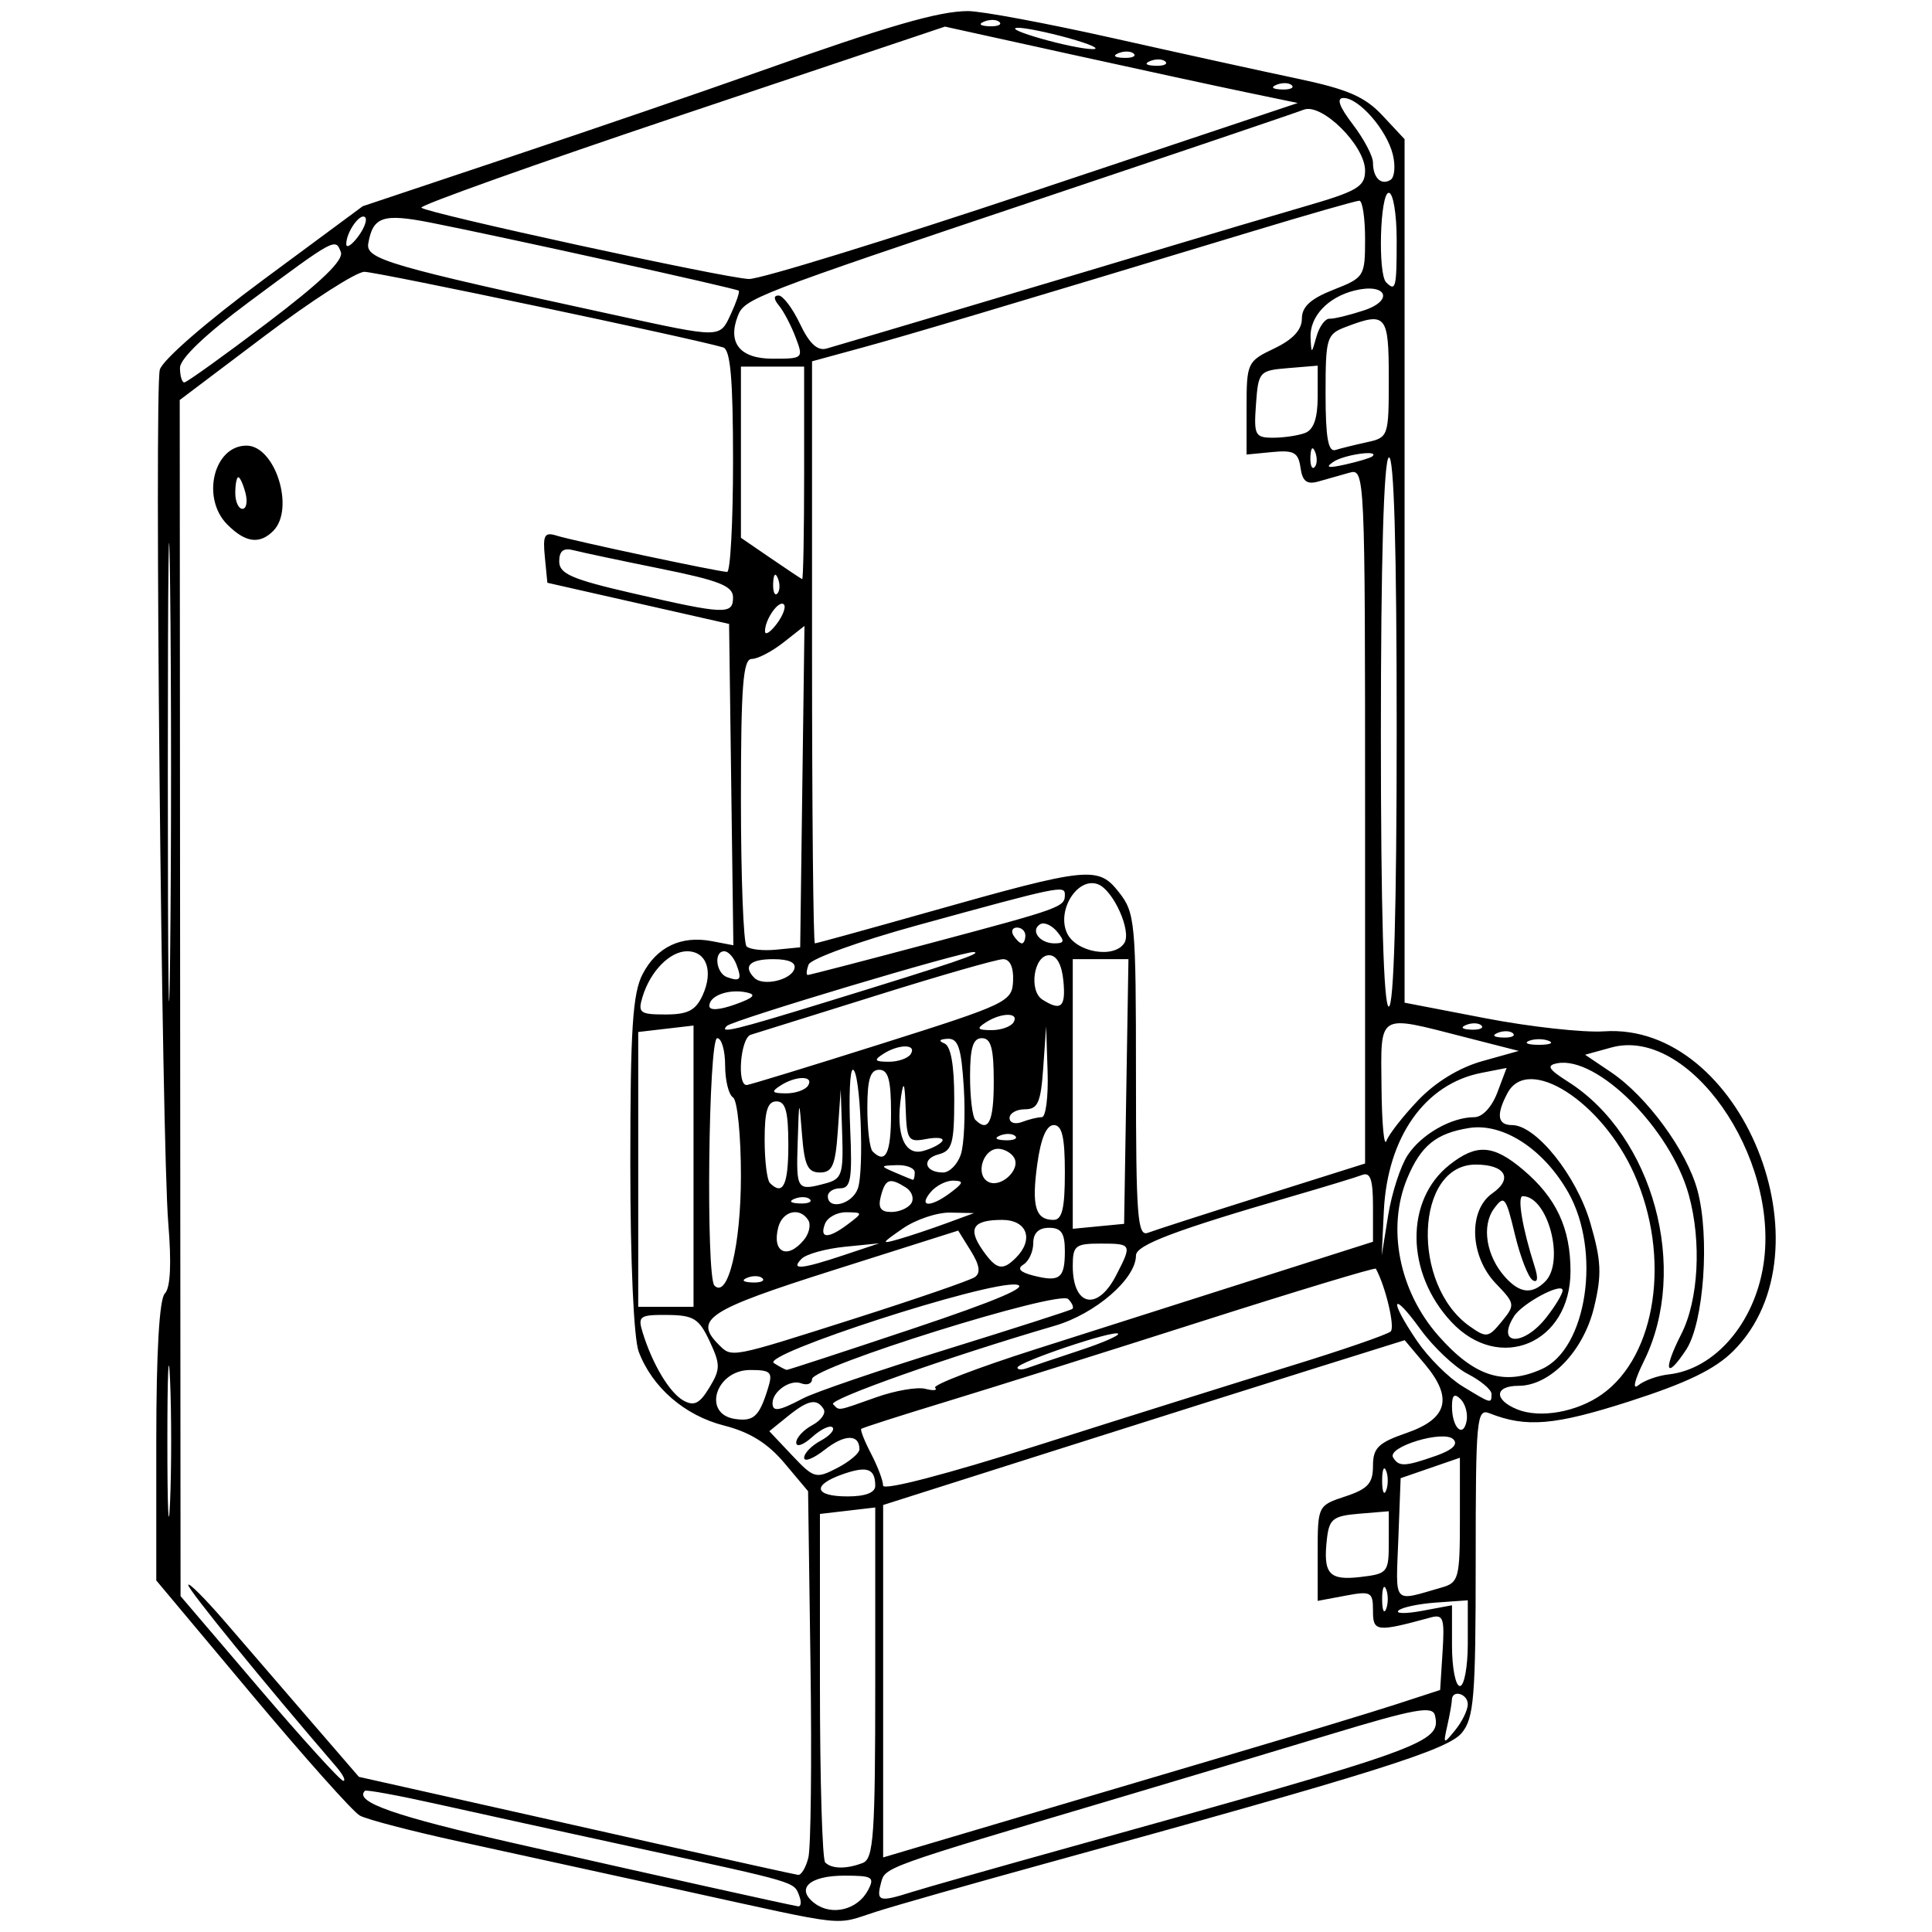 <?xml version="1.0" encoding="UTF-8" standalone="no"?>
<svg
   xmlns:dc="http://purl.org/dc/elements/1.1/"
   xmlns:cc="http://creativecommons.org/ns#"
   xmlns:rdf="http://www.w3.org/1999/02/22-rdf-syntax-ns#"
   xmlns:svg="http://www.w3.org/2000/svg"
   xmlns="http://www.w3.org/2000/svg"
   id="svg8"
   version="1.1"
   viewBox="0 0 500 500"
   height="500mm"
   width="500mm">
  <defs
     id="defs2" />
  <g
     transform="translate(0,203)"
     id="layer1">
    <path
       id="path1175"
       d="M 177.44,286.409 C 157.76,282.089 131.458,276.334 118.991,273.618 106.524,270.903 94.872,267.861 93.097,266.858 91.323,265.856 78.75,251.757 65.158,235.528 L 40.446,206.021 v -36.025 c 0,-23.133 0.793,-36.818 2.215,-38.24 1.451,-1.451 1.756,-7.758 0.883,-18.3 -1.68,-20.3 -3.613,-214.978 -2.192,-220.743 0.607,-2.459 11.997,-12.372 26.788,-23.311 l 25.733,-19.032 38.205,-12.772 c 21.013,-7.024 49.706,-16.855 63.764,-21.847 33.97,-12.062 47.131,-15.883 54.704,-15.883 3.462,0 20.403,3.164 37.647,7.031 17.244,3.867 38.672,8.572 47.618,10.456 12.943,2.726 17.433,4.675 21.98,9.543 l 5.715,6.117 V -55.245 56.493 l 20.958,4.035 c 11.527,2.219 25.333,3.741 30.68,3.382 35.544,-2.387 59.445,56.715 33.448,82.712 -4.738,4.738 -12.037,8.28 -26.881,13.046 -19.398,6.228 -26.71,6.851 -36.224,3.089 -3.334,-1.318 -3.578,1.307 -3.578,38.449 0,34.933 -0.443,40.406 -3.578,44.245 -3.614,4.426 -22.69,10.413 -107.857,33.851 -19.118,5.261 -38.834,10.875 -43.814,12.474 -11.024,3.541 -6.277,4.058 -49.219,-5.366 z m 47.164,-0.16 c 1.846,-3.45 1.238,-3.834 -6.078,-3.834 -9.173,0 -12.769,3.446 -7.566,7.25 4.396,3.214 10.978,1.566 13.644,-3.416 z m -17.77,1.356 c -1.399,-3.645 -0.236,-3.302 -41.663,-12.299 -18.555,-4.03 -41.926,-9.155 -51.934,-11.389 -10.008,-2.234 -18.469,-3.79 -18.802,-3.457 -2.863,2.863 7.646,6.538 39.081,13.665 36.028,8.168 70.08,15.736 72.996,16.224 0.808,0.135 0.953,-1.099 0.322,-2.743 z m 29.085,-0.934 c 3.26,-1.033 21.57,-6.23 40.688,-11.549 92.876,-25.838 96.379,-27.101 94.763,-34.166 -0.59,-2.578 -5.136,-1.752 -27.289,4.957 -14.619,4.427 -39.002,11.741 -54.184,16.253 -62.065,18.444 -60.808,17.992 -61.931,22.285 -1.211,4.632 -0.386,4.862 7.953,2.22 z m -26.712,-8.938 c 0.646,-2.575 0.894,-24.961 0.55,-49.745 l -0.625,-45.062 -6.134,-7.297 c -4.288,-5.101 -8.983,-8.019 -15.603,-9.696 -10.182,-2.58 -18.598,-9.86 -22.093,-19.11 -1.285,-3.4 -2.175,-23.318 -2.175,-48.663 0,-34.73 0.603,-44.073 3.165,-49.027 3.649,-7.056 9.986,-10.08 17.94,-8.559 l 5.563,1.063 -0.554,-41.582 -0.554,-41.582 -23.514,-5.326 -23.514,-5.326 -0.654,-6.683 c -0.555,-5.669 -0.089,-6.506 3.067,-5.511 4.301,1.355 41.815,9.338 44.104,9.386 0.843,0.018 1.534,-12.878 1.534,-28.658 0,-21.184 -0.669,-28.888 -2.556,-29.449 -7.823,-2.324 -89.64,-19.559 -92.85,-19.559 -2.103,0 -13.716,7.465 -25.807,16.588 l -21.984,16.588 0.108,154.776 0.108,154.776 20.399,23.903 c 11.219,13.147 20.99,23.903 21.713,23.903 0.723,0 -0.071,-1.61 -1.763,-3.578 -19.12,-22.237 -38.433,-45.956 -38.361,-47.114 0.049,-0.796 4.42,3.583 9.712,9.732 5.292,6.149 15.209,17.648 22.038,25.554 l 12.415,14.374 20.3,4.55 c 11.165,2.502 36.402,8.166 56.082,12.586 19.68,4.42 36.455,8.125 37.277,8.234 0.822,0.109 2.023,-1.909 2.67,-4.485 z M 58.848,-67.226 c -6.842,-6.842 -3.555,-20.447 4.941,-20.447 7.463,0 12.601,16.4 6.918,22.083 -3.536,3.536 -7.192,3.032 -11.859,-1.636 z m 4.682,-8.179 c -0.588,-2.249 -1.422,-4.089 -1.853,-4.089 -0.431,0 -0.784,1.84 -0.784,4.089 0,2.249 0.834,4.089 1.853,4.089 1.019,0 1.372,-1.84 0.784,-4.089 z M 223.278,279.129 c 2.815,-1.08 3.234,-7.126 3.234,-46.617 V 187.136 l -7.156,0.835 -7.156,0.835 v 44.419 c 0,24.43 0.613,45.032 1.363,45.782 1.697,1.697 5.487,1.745 9.715,0.122 z m 96.267,-28.379 c 16.869,-4.984 35.731,-10.709 41.916,-12.723 l 11.246,-3.662 0.63,-9.888 c 0.555,-8.701 0.187,-9.767 -3.067,-8.88 -14.071,3.836 -14.943,3.735 -14.943,-1.733 0,-4.885 -0.489,-5.152 -7.156,-3.901 l -7.156,1.343 v -12.337 c 0,-12.287 0.029,-12.347 7.156,-14.699 5.831,-1.925 7.156,-3.385 7.156,-7.889 0,-4.668 1.35,-5.994 8.69,-8.531 10.658,-3.684 12.084,-9.073 4.718,-17.826 l -5.204,-6.185 -23.015,7.199 c -12.658,3.959 -43.028,13.556 -67.487,21.325 l -44.472,14.127 v 45.604 45.604 l 30.159,-8.943 c 16.587,-4.919 43.961,-13.021 60.829,-18.004 z m 60.318,-12.687 c 0,-2.757 -4.067,-3.886 -4.117,-1.143 -0.016,0.843 -0.544,3.834 -1.174,6.645 -1.106,4.934 -1.034,4.973 2.073,1.143 1.77,-2.183 3.219,-5.173 3.219,-6.645 z m 0,-15.814 v -11.093 l -8.237,0.587 c -4.53,0.323 -8.901,1.256 -9.712,2.074 -0.812,0.818 1.975,0.843 6.192,0.055 l 7.668,-1.432 v 10.451 c 0,5.748 0.92,10.451 2.045,10.451 1.125,0 2.045,-4.992 2.045,-11.093 z m -21.137,-13.954 c -0.567,-1.406 -1.031,-0.256 -1.031,2.556 0,2.811 0.464,3.962 1.031,2.556 0.567,-1.406 0.567,-3.706 0,-5.112 z m 14.492,-0.487 c 4.27,-1.227 4.601,-2.481 4.601,-17.435 v -16.113 l -7.668,2.648 -7.668,2.648 -0.6,15.813 c -0.654,17.236 -1.63,16.165 11.335,12.438 z m -13.802,-11.617 v -8.078 l -7.668,0.635 c -6.718,0.556 -7.75,1.352 -8.331,6.43 -1.046,9.138 0.485,10.903 8.63,9.952 7.073,-0.826 7.369,-1.184 7.369,-8.939 z M 44.01,154.111 c -0.383,-8.715 -0.697,-1.585 -0.697,15.846 0,17.431 0.314,24.562 0.697,15.846 0.383,-8.715 0.383,-22.977 0,-31.693 z m 182.502,27.433 c 0,-4.48 -2.066,-5.232 -8.353,-3.041 -8.116,2.829 -7.506,5.767 1.196,5.767 4.601,0 7.156,-0.974 7.156,-2.726 z M 333.858,150.56 c 13.495,-4.147 25.219,-8.189 26.053,-8.981 1.167,-1.109 -1.319,-11.628 -3.84,-16.243 -0.198,-0.363 -20.459,5.759 -45.024,13.604 -24.565,7.845 -54.325,17.204 -66.133,20.797 -11.808,3.593 -21.716,6.766 -22.017,7.05 -0.301,0.284 0.843,3.184 2.543,6.444 1.7,3.26 3.097,6.966 3.104,8.237 0.008,1.363 16.555,-2.95 40.395,-10.529 22.21,-7.061 51.424,-16.232 64.919,-20.379 z m 24.868,27.065 c -0.567,-1.406 -1.031,-0.256 -1.031,2.556 0,2.811 0.464,3.962 1.031,2.556 0.567,-1.406 0.567,-3.706 0,-5.112 z m -136.303,-5.555 c 0,-3.972 -3.832,-3.926 -8.961,0.108 -2.944,2.315 -5.352,3.255 -5.352,2.089 0,-1.167 1.919,-3.148 4.264,-4.403 2.345,-1.255 3.731,-2.816 3.08,-3.467 -0.652,-0.652 -3.031,0.486 -5.287,2.527 -2.256,2.042 -4.102,2.682 -4.102,1.423 0,-1.259 1.866,-3.288 4.147,-4.509 2.281,-1.221 3.607,-3.093 2.946,-4.161 -1.766,-2.857 -4.033,-2.397 -9.327,1.89 l -4.732,3.832 5.9,6.251 c 5.626,5.961 6.168,6.113 11.662,3.272 3.169,-1.639 5.762,-3.822 5.762,-4.851 z m 149.112,1.722 c 4.323,-1.507 5.901,-2.991 4.583,-4.31 -2.505,-2.505 -17.276,1.979 -15.576,4.729 1.499,2.426 2.997,2.369 10.994,-0.419 z m 6.476,-14.685 c -1.619,-1.619 -2.236,-1.088 -2.236,1.921 0,5.406 2.859,8.275 3.77,3.783 0.387,-1.907 -0.303,-4.474 -1.534,-5.704 z m -179.211,-2.952 c 1.24,-4.052 0.686,-4.601 -4.646,-4.601 -8.952,0 -12.492,11.395 -3.935,12.668 4.864,0.723 6.306,-0.632 8.58,-8.067 z m 215.824,1.674 c 14.101,-10.027 17.835,-35.585 8.323,-56.969 -8.35,-18.772 -27.438,-31 -32.788,-21.003 -3.003,5.611 -2.627,8.313 1.155,8.313 6.22,0 16.709,13.102 20.255,25.301 2.858,9.832 3.017,13.357 0.986,21.825 -2.723,11.349 -11.373,20.349 -19.558,20.349 -6.23,0 -6.44,3.617 -0.354,6.093 5.922,2.41 15.487,0.709 21.98,-3.908 z M 183.645,144.097 c -2.733,-5.853 -4.147,-6.73 -10.944,-6.788 -7.163,-0.061 -7.689,0.312 -6.386,4.534 2.534,8.216 6.957,15.599 10.546,17.608 2.75,1.539 4.206,0.816 6.717,-3.334 2.89,-4.778 2.897,-5.96 0.067,-12.02 z m 24.149,14.817 c 2.985,-1.575 19.689,-7.283 37.12,-12.683 17.431,-5.4 32.091,-10.107 32.579,-10.46 0.487,-0.353 0.014,-1.513 -1.05,-2.577 -2.399,-2.399 -66.289,17.568 -66.289,20.717 0,1.194 -1.268,1.685 -2.818,1.09 -2.831,-1.086 -7.406,2.09 -7.406,5.142 0,2.308 1.65,2.051 7.863,-1.229 z m 18.972,-0.3 c 4.921,-1.74 10.648,-2.723 12.727,-2.183 2.079,0.54 3.21,0.41 2.512,-0.287 -0.698,-0.698 10.943,-5.164 25.867,-9.925 14.925,-4.761 40.708,-12.977 57.295,-18.257 l 30.159,-9.6 v -9.18 c 0,-6.941 -0.684,-8.918 -2.806,-8.103 -1.543,0.592 -9.594,3.046 -17.891,5.453 -30.55,8.862 -40.643,12.683 -40.643,15.387 0,6.034 -10.503,15.117 -21.037,18.192 -27.203,7.942 -58.598,19.05 -57.355,20.293 1.739,1.739 0.749,1.898 11.172,-1.788 z m 159.231,-0.872 c 0,-1.096 -2.778,-3.429 -6.174,-5.185 -3.396,-1.756 -8.917,-6.978 -12.268,-11.605 -7.459,-10.296 -8.151,-7.686 -0.822,3.1 2.9,4.267 8.19,9.538 11.757,11.713 7.534,4.594 7.507,4.587 7.507,1.977 z m 45.823,-5.043 c 11.966,-1.314 22.297,-13.314 24.583,-28.555 4.193,-27.958 -19.415,-61.561 -39.38,-56.054 l -6.801,1.876 6.715,4.525 c 9.304,6.27 19.621,20.377 22.371,30.589 3.225,11.977 1.651,34.223 -2.915,41.192 -5.263,8.032 -6.1,5.453 -1.292,-3.978 4.488,-8.804 5.307,-23.989 1.945,-36.093 -4.742,-17.075 -23.704,-36.016 -34.059,-34.022 -2.851,0.549 -2.266,1.539 2.819,4.764 22.093,14.014 31.443,48.451 19.635,72.318 -2.406,4.862 -3.048,7.573 -1.489,6.279 1.509,-1.253 5.051,-2.531 7.869,-2.84 z M 399.093,151.272 c 11.624,-5.296 15.363,-30.499 6.775,-45.662 -6.367,-11.241 -16.899,-18.084 -25.676,-16.683 -8.514,1.359 -12.465,4.568 -15.981,12.979 -5.358,12.819 -2.151,29.174 7.984,40.718 9.343,10.641 17.071,13.125 26.898,8.648 z m -23.492,-12.17 c -11.839,-12.674 -12.037,-31.543 -0.425,-40.676 6.964,-5.478 11.275,-5.197 18.917,1.234 8.661,7.288 12.352,15.154 12.352,26.329 0,18.651 -18.373,26.463 -30.843,13.114 z m 11.495,-9.959 c -6.728,-7.023 -7.175,-18.902 -0.876,-23.314 5.453,-3.819 3.354,-7.436 -4.316,-7.436 -15.673,0 -16.817,31.077 -1.54,41.855 4.316,3.045 4.847,2.967 8.266,-1.218 3.549,-4.344 3.505,-4.629 -1.534,-9.887 z m 13.066,8.846 c 2.331,-2.963 4.238,-6.129 4.238,-7.035 0,-2.232 -10.409,3.299 -12.544,6.665 -4.814,7.592 2.374,7.912 8.307,0.37 z m -0.261,-9.334 c 5.159,-5.159 0.693,-22.083 -5.827,-22.083 -1.476,0 -0.055,8.395 3.072,18.147 0.994,3.101 0.813,4.397 -0.501,3.584 -1.132,-0.7 -3.2,-6.031 -4.595,-11.846 -2.348,-9.787 -2.75,-10.282 -5.408,-6.652 -3.274,4.473 -1.995,12.294 2.899,17.724 3.776,4.19 6.95,4.535 10.361,1.125 z m -163.567,12.166 c 21.7,-7.258 30.327,-10.939 26.637,-11.366 -7.642,-0.884 -66.197,18.092 -62.69,20.315 1.494,0.947 2.996,1.736 3.338,1.754 0.342,0.016 15.063,-4.799 32.715,-10.703 z m 42.961,5.712 c 5.977,-1.965 10.507,-3.933 10.067,-4.373 -1.037,-1.037 -26.046,7.393 -26.046,8.779 0,0.579 1.15,0.629 2.556,0.11 1.406,-0.519 7.446,-2.551 13.423,-4.516 z m -58.175,-8.271 c 15.898,-5.062 29.916,-9.893 31.151,-10.735 1.572,-1.071 1.265,-3.109 -1.022,-6.79 l -3.268,-5.259 -32.204,10.211 c -32.656,10.354 -36.332,12.742 -29.75,19.324 3.408,3.408 2.863,3.512 35.093,-6.75 z M 179.484,98.804 V 62.41 l -7.156,0.835 -7.156,0.835 v 35.558 35.558 h 7.156 7.156 z M 288.822,127.121 c 4.21,-8.141 4.142,-8.28 -4.037,-8.28 -6.495,0 -7.156,0.535 -7.156,5.793 0,10.407 6.366,11.821 11.193,2.487 z m -97.07,-25.773 c 0,-10.508 -0.918,-19.637 -2.045,-20.334 -1.125,-0.695 -2.045,-4.43 -2.045,-8.299 0,-3.87 -0.92,-7.036 -2.045,-7.036 -2.269,0 -2.957,61.792 -0.713,64.036 3.479,3.479 6.847,-10.473 6.847,-28.367 z m 5.58,26.481 c -0.679,-0.679 -2.443,-0.752 -3.919,-0.161 -1.631,0.653 -1.147,1.137 1.235,1.235 2.155,0.089 3.363,-0.394 2.684,-1.074 z m 78.252,-7.064 c 0,-4.65 -0.927,-6.013 -4.089,-6.013 -2.685,0 -4.089,1.363 -4.089,3.969 0,2.183 -1.141,4.674 -2.535,5.536 -1.718,1.062 -0.894,1.986 2.556,2.866 6.845,1.746 8.158,0.723 8.158,-6.356 z m -57.251,1.076 9.201,-3.072 -8.937,0.897 c -4.916,0.494 -9.93,1.89 -11.144,3.103 -2.98,2.98 -0.084,2.732 10.88,-0.928 z m 44.574,0.681 c 4.75,-4.75 2.913,-9.814 -3.56,-9.814 -7.562,0 -8.979,2.21 -5.031,7.846 3.542,5.056 5.138,5.422 8.591,1.969 z m -54.872,-4.613 c 1.359,-1.638 1.877,-3.938 1.152,-5.112 -2.158,-3.492 -6.658,-2.428 -7.773,1.837 -1.693,6.474 2.319,8.459 6.621,3.275 z M 364.293,95.972 c 3.544,-5.409 11.324,-9.847 17.263,-9.847 2.091,0 4.532,-2.614 5.95,-6.372 l 2.405,-6.372 -6.557,1.284 c -14.605,2.86 -24.308,16.638 -25.222,35.812 l -0.545,11.43 1.674,-10.404 c 0.92,-5.722 3.185,-12.711 5.033,-15.531 z m -119.379,17.609 7.156,-2.631 -6.134,-0.131 c -3.374,-0.072 -8.894,1.773 -12.268,4.101 -5.67,3.911 -5.748,4.12 -1.022,2.761 2.811,-0.808 8.332,-2.654 12.268,-4.101 z m -25.438,0.213 c 3.888,-2.941 3.88,-3.003 -0.413,-3.067 -2.41,-0.036 -4.911,1.315 -5.559,3.002 -1.493,3.891 0.879,3.917 5.972,0.065 z m 107.252,-7.307 26.554,-8.372 V 8.151 c 0,-88.988 -0.044,-89.952 -4.089,-88.805 -2.249,0.638 -5.86,1.66 -8.025,2.271 -2.962,0.836 -4.1,-0.049 -4.601,-3.578 -0.561,-3.954 -1.707,-4.589 -7.31,-4.048 l -6.645,0.642 V -97.386 c 0,-11.724 0.176,-12.104 7.156,-15.433 4.818,-2.298 7.156,-4.813 7.156,-7.7 0,-3.103 2.259,-5.174 8.179,-7.5 7.975,-3.133 8.179,-3.459 8.179,-13.126 0,-5.452 -0.67,-9.913 -1.489,-9.913 -0.819,0 -13.471,3.626 -28.114,8.058 -64.68,19.575 -88.801,26.763 -100.745,30.021 l -12.779,3.485 v 75.318 c 0,41.425 0.333,75.318 0.74,75.318 0.407,0 13.693,-3.661 29.524,-8.135 41.363,-11.69 43.777,-11.94 49.165,-5.091 4.183,5.318 4.404,7.698 4.404,47.458 0,36.529 0.394,41.708 3.094,40.672 1.702,-0.653 15.043,-4.955 29.648,-9.559 z m -35.248,-27.007 0.561,-34.248 h -7.206 -7.206 v 34.889 34.889 l 6.645,-0.641 6.645,-0.641 z m -15.896,20.958 c 0,-9.178 -0.724,-12.268 -2.875,-12.268 -1.896,0 -3.35,3.45 -4.268,10.129 -1.496,10.877 -0.467,14.407 4.197,14.407 2.238,0 2.946,-2.95 2.946,-12.268 z m -39.73,7.95 c 0.773,-1.25 0.137,-3.076 -1.413,-4.058 -4.189,-2.653 -5.298,-2.269 -6.477,2.242 -0.784,3 -0.063,4.089 2.708,4.089 2.078,0 4.41,-1.023 5.182,-2.273 z m -26.254,-1.007 c -0.679,-0.679 -2.443,-0.752 -3.919,-0.161 -1.631,0.653 -1.147,1.137 1.235,1.235 2.155,0.089 3.363,-0.394 2.684,-1.074 z m 12.377,-2.699 c 1.753,-4.699 0.683,-30.823 -1.263,-30.83 -0.747,-0.002 -1.056,6.898 -0.686,15.335 0.566,12.897 0.159,15.34 -2.556,15.34 -1.776,0 -3.229,0.92 -3.229,2.045 0,3.669 6.227,2.148 7.733,-1.889 z m 24.08,0.932 c 3.334,-2.522 3.437,-3.012 0.641,-3.067 -1.83,-0.036 -4.473,1.315 -5.873,3.002 -3.262,3.931 0.066,3.972 5.232,0.065 z M 204.021,93.282 c 0,-8.633 -0.713,-11.246 -3.067,-11.246 -2.303,0 -3.067,2.461 -3.067,9.883 0,5.435 0.613,10.496 1.363,11.246 3.392,3.392 4.771,0.535 4.771,-9.883 z m 9.712,9.957 c 4.143,-1.11 4.563,-2.379 4.222,-12.751 l -0.378,-11.518 -0.751,10.735 c -0.623,8.905 -1.411,10.735 -4.621,10.735 -3.147,0 -4.014,-1.816 -4.636,-9.712 -0.757,-9.605 -0.77,-9.582 -1.134,2.045 -0.384,12.242 -0.216,12.482 7.299,10.468 z m 48.682,-6.694 c -0.762,-1.232 -2.612,-2.241 -4.113,-2.241 -3.818,0 -5.907,6.484 -2.723,8.453 3.222,1.992 8.783,-3.061 6.836,-6.212 z m -25.68,3.893 c 0,-1.125 -2.07,-1.98 -4.601,-1.901 -4.39,0.137 -4.413,0.224 -0.511,1.901 2.249,0.967 4.319,1.822 4.601,1.901 0.281,0.079 0.511,-0.776 0.511,-1.901 z m 11.906,-4.601 c 0.87,-2.53 1.225,-10.351 0.79,-17.38 -0.639,-10.314 -1.446,-12.748 -4.188,-12.618 -2.124,0.101 -2.439,0.548 -0.841,1.193 1.677,0.677 2.556,5.607 2.556,14.343 0,11.567 -0.533,13.451 -4.066,14.375 -4.475,1.17 -3.596,4.688 1.171,4.688 1.648,0 3.709,-2.07 4.578,-4.601 z M 230.601,85.103 c 0,-8.633 -0.713,-11.246 -3.067,-11.246 -2.303,0 -3.067,2.461 -3.067,9.883 0,5.435 0.613,10.496 1.363,11.246 3.392,3.392 4.771,0.535 4.771,-9.883 z m 13.26,7.205 c 0.511,-0.826 -1.344,-1.068 -4.121,-0.537 -4.713,0.901 -5.07,0.37 -5.356,-7.963 -0.224,-6.538 -0.541,-7.357 -1.182,-3.058 -1.44,9.655 0.831,15.388 5.601,14.141 2.271,-0.594 4.548,-1.756 5.058,-2.582 z M 367.035,81.731 c 4.482,-4.695 10.624,-8.442 16.568,-10.106 l 9.446,-2.645 -14.26,-3.649 c -22.463,-5.747 -21.442,-6.378 -21.255,13.127 0.089,9.278 0.66,15.488 1.27,13.802 0.61,-1.687 4.314,-6.425 8.231,-10.529 z M 44.022,-51.52 c -0.323,-26.069 -0.588,-4.153 -0.587,48.702 4.12e-4,52.855 0.265,74.184 0.588,47.398 0.323,-26.786 0.323,-70.031 -7.53e-4,-96.1 z M 262.763,91.024 c -0.679,-0.679 -2.443,-0.752 -3.919,-0.161 -1.631,0.653 -1.147,1.137 1.235,1.235 2.155,0.089 3.363,-0.394 2.684,-1.074 z m -5.58,-14.1 c 0,-8.633 -0.713,-11.246 -3.067,-11.246 -2.303,0 -3.067,2.461 -3.067,9.883 0,5.435 0.613,10.496 1.363,11.246 3.392,3.392 4.771,0.535 4.771,-9.883 z m 12.435,9.201 c 1.033,0 1.707,-5.291 1.499,-11.757 l -0.378,-11.757 -0.751,10.735 c -0.631,9.018 -1.388,10.735 -4.733,10.735 -2.19,0 -3.983,1.019 -3.983,2.263 0,1.245 1.455,1.705 3.234,1.022 1.779,-0.683 4.079,-1.241 5.112,-1.241 z m -60.485,-8.179 c 1.609,-2.603 -3.128,-2.603 -7.156,0 -2.493,1.611 -2.229,1.988 1.413,2.013 2.464,0.016 5.049,-0.889 5.744,-2.013 z m 19.247,-10.905 c 32.405,-10.242 33.568,-10.8 33.805,-16.208 0.154,-3.526 -0.804,-5.601 -2.585,-5.601 -1.557,0 -16.309,4.228 -32.782,9.396 -16.474,5.168 -31.102,9.739 -32.508,10.159 -2.689,0.803 -3.668,13.268 -1.022,13.011 0.843,-0.082 16.635,-4.922 35.093,-10.756 z m 7.334,2.726 c 1.609,-2.603 -3.128,-2.603 -7.156,0 -2.493,1.611 -2.229,1.988 1.413,2.013 2.464,0.016 5.049,-0.889 5.744,-2.013 z M 400.821,66.369 c -1.406,-0.567 -3.706,-0.567 -5.112,0 -1.406,0.567 -0.256,1.031 2.556,1.031 2.811,0 3.962,-0.464 2.556,-1.031 z m -9.244,-1.926 c -0.679,-0.679 -2.443,-0.752 -3.919,-0.161 -1.631,0.653 -1.147,1.137 1.235,1.235 2.155,0.089 3.363,-0.394 2.684,-1.074 z M 213.899,56.3 c 33.443,-10.28 40.525,-12.679 38.11,-12.911 -2.668,-0.256 -62.405,17.622 -63.91,19.127 -2.091,2.091 1.92,1.124 25.8,-6.216 z m 48.395,5.289 c 1.609,-2.603 -3.128,-2.603 -7.156,0 -2.493,1.611 -2.229,1.988 1.413,2.013 2.464,0.016 5.049,-0.889 5.744,-2.013 z m 121.105,0.809 c -0.679,-0.679 -2.443,-0.752 -3.919,-0.161 -1.631,0.653 -1.147,1.137 1.235,1.235 2.155,0.089 3.363,-0.394 2.684,-1.074 z m -201.557,-7.835 c 2.836,-6.224 1.015,-11.376 -4.021,-11.376 -4.452,0 -9.514,5.165 -11.523,11.757 -1.273,4.177 -0.726,4.601 5.936,4.601 5.792,0 7.816,-1.05 9.608,-4.981 z m 11.325,-0.736 c -4.626,-0.954 -9.593,0.859 -9.593,3.502 0,1.231 2.559,1.089 6.645,-0.369 4.879,-1.741 5.662,-2.574 2.948,-3.134 z m 82.036,-2.973 c -0.411,-4.259 -1.742,-6.645 -3.708,-6.645 -3.938,0 -5.311,9.213 -1.712,11.494 4.828,3.061 6.075,1.945 5.42,-4.849 z m 86.258,-65.039 c 0,-47.269 -0.696,-71.254 -2.045,-70.421 -1.299,0.803 -2.045,26.943 -2.045,71.685 0,45.584 0.721,70.421 2.045,70.421 1.324,0 2.045,-25.258 2.045,-71.685 z M 190.559,46.547 c -0.709,-1.848 -2.111,-3.36 -3.115,-3.36 -2.79,0 -2.173,5.669 0.73,6.706 3.456,1.234 3.903,0.608 2.385,-3.346 z m 15.005,1.241 c 0.551,-1.674 -1.333,-2.556 -5.463,-2.556 -6.075,0 -7.893,1.819 -4.855,4.857 2.196,2.196 9.363,0.598 10.318,-2.301 z m 35.548,-6.788 c 33.712,-8.982 34.472,-9.256 34.472,-12.467 0,-2.479 -1.206,-2.228 -38.257,7.953 -14.856,4.082 -27.479,8.641 -28.05,10.129 -0.571,1.489 -0.67,2.707 -0.219,2.707 0.451,0 14.875,-3.745 32.055,-8.322 z m -33.471,-40.422 0.554,-41.587 -5.43,4.272 c -2.987,2.349 -6.686,4.272 -8.222,4.272 -2.254,0 -2.791,7.016 -2.791,36.464 0,20.055 0.657,37.121 1.46,37.924 0.803,0.803 4.253,1.186 7.668,0.852 l 6.208,-0.608 z m 83.354,40.441 c 1.894,-3.064 -2.869,-13.646 -6.825,-15.165 -5.227,-2.006 -10.753,6.651 -8.042,12.6 2.29,5.025 12.281,6.749 14.867,2.565 z m -25.635,-1.921 c 0,-1.125 -0.974,-2.045 -2.165,-2.045 -1.191,0 -1.597,0.92 -0.902,2.045 0.695,1.125 1.669,2.045 2.165,2.045 0.496,0 0.902,-0.92 0.902,-2.045 z m 8.197,-1 c -1.39,-1.674 -3.358,-2.531 -4.373,-1.903 -2.61,1.613 -0.114,4.948 3.703,4.948 2.599,0 2.724,-0.569 0.67,-3.045 z M 202.866,-46.57 c -1.283,-1.283 -4.933,3.91 -4.883,6.948 0.018,1.125 1.375,0.272 3.015,-1.895 1.639,-2.167 2.48,-4.441 1.868,-5.052 z m -13.158,-1.815 c 0,-2.965 -3.533,-4.365 -18.793,-7.45 -10.336,-2.089 -20.457,-4.234 -22.492,-4.766 -2.605,-0.681 -3.698,0.176 -3.698,2.898 0,3.198 3.266,4.617 18.913,8.222 23.981,5.524 26.07,5.612 26.07,1.097 z m 11.62,-4.911 c -0.653,-1.631 -1.137,-1.147 -1.235,1.235 -0.089,2.155 0.394,3.363 1.074,2.684 0.679,-0.679 0.752,-2.443 0.161,-3.919 z m 6.782,-27.22 v -27.603 h -8.179 -8.179 v 22.149 22.149 l 7.668,5.251 c 4.217,2.888 7.898,5.342 8.179,5.454 0.281,0.112 0.511,-12.218 0.511,-27.4 z m 132.256,-5.495 c -0.653,-1.631 -1.137,-1.147 -1.235,1.235 -0.089,2.155 0.394,3.363 1.074,2.684 0.679,-0.679 0.752,-2.443 0.161,-3.919 z m 14.79,1.118 c 2.052,-1.769 -7.292,-0.465 -10.053,1.403 -2.24,1.516 -1.413,1.705 3.067,0.703 3.374,-0.755 6.517,-1.703 6.986,-2.107 z m -1.363,-3.67 c 5.523,-1.21 5.623,-1.503 5.623,-16.528 0,-16.477 -0.666,-17.274 -11.113,-13.302 -4.986,1.896 -5.245,2.75 -5.245,17.316 0,11.314 0.668,15.116 2.556,14.534 1.406,-0.433 5.086,-1.342 8.179,-2.019 z m -16.014,-2.395 c 2.195,-0.842 3.234,-3.84 3.234,-9.325 v -8.083 l -7.668,0.635 c -7.443,0.616 -7.686,0.889 -8.296,9.324 -0.583,8.053 -0.258,8.69 4.433,8.69 2.784,0 6.517,-0.558 8.296,-1.241 z M 69.098,-119.385 c 13.984,-10.59 19.915,-16.297 19.112,-18.39 -1.409,-3.672 -1.395,-3.68 -23.739,12.904 -11.257,8.354 -17.891,14.681 -17.891,17.06 0,2.08 0.504,3.782 1.121,3.782 0.617,0 10.245,-6.91 21.397,-15.355 z m 136.798,3.665 c -1.162,-3.056 -3.092,-6.736 -4.289,-8.179 -1.401,-1.687 -1.441,-2.623 -0.115,-2.623 1.134,0 3.631,3.306 5.548,7.346 2.421,5.102 4.522,7.051 6.878,6.379 6.148,-1.753 68.439,-20.29 88.247,-26.262 10.683,-3.221 26.555,-7.922 35.271,-10.447 13.928,-4.035 15.846,-5.168 15.846,-9.363 0,-6.471 -11.218,-17.579 -15.891,-15.734 -1.944,0.767 -32.471,11.103 -67.838,22.968 -74.763,25.081 -76.882,25.901 -78.622,30.436 -2.693,7.019 0.613,11.034 9.087,11.034 7.848,0 7.953,-0.099 5.878,-5.556 z m 138.185,-4.798 c 1.125,0.061 5.12,-0.904 8.878,-2.145 7.989,-2.637 5.807,-7.21 -2.451,-5.137 -6.904,1.733 -11.582,6.751 -11.335,12.159 0.199,4.352 0.234,4.346 1.534,-0.267 0.731,-2.597 2.25,-4.671 3.374,-4.611 z m -154.906,-1.27 c 1.394,-3.002 2.301,-5.691 2.016,-5.977 -0.575,-0.575 -61.173,-13.965 -79.733,-17.619 -12.335,-2.428 -14.929,-1.566 -16.146,5.365 -0.722,4.108 5.061,5.79 63.725,18.536 27.838,6.048 27.184,6.055 30.138,-0.306 z m 172.286,-19.046 c 0,-6.816 -0.909,-12.268 -2.045,-12.268 -2.25,0 -2.868,20.987 -0.682,23.173 2.476,2.476 2.726,1.473 2.726,-10.905 z m -94.076,-12.638 68.476,-22.871 -13.269,-2.755 c -7.298,-1.515 -27.842,-5.963 -45.653,-9.885 l -32.383,-7.131 -68.273,22.913 c -37.55,12.602 -67.804,23.382 -67.231,23.955 1.447,1.447 78.459,18.214 84.746,18.451 2.811,0.106 35.926,-10.099 73.588,-22.678 z m -172.887,6.712 c -1.283,-1.283 -4.933,3.91 -4.883,6.948 0.019,1.125 1.375,0.272 3.015,-1.895 1.639,-2.167 2.48,-4.441 1.868,-5.052 z M 360.453,-163.038 c -1.584,-6.384 -8.755,-14.601 -12.743,-14.601 -1.911,0 -1.14,2.195 2.401,6.838 2.869,3.761 5.216,8.208 5.216,9.883 0,3.925 2.091,5.983 4.54,4.47 1.059,-0.654 1.322,-3.62 0.586,-6.59 z m -26.126,-17.881 c -0.679,-0.679 -2.443,-0.752 -3.919,-0.161 -1.631,0.653 -1.147,1.137 1.235,1.235 2.155,0.089 3.363,-0.394 2.684,-1.074 z m -32.715,-6.134 c -0.679,-0.679 -2.443,-0.752 -3.919,-0.161 -1.631,0.653 -1.147,1.137 1.235,1.235 2.155,0.089 3.363,-0.394 2.684,-1.074 z m -8.179,-2.045 c -0.679,-0.679 -2.443,-0.752 -3.919,-0.161 -1.631,0.653 -1.147,1.137 1.235,1.235 2.155,0.089 3.363,-0.394 2.684,-1.074 z m -16.826,-4.02 c -5.623,-1.565 -11.604,-2.772 -13.29,-2.683 -4.221,0.222 14.342,5.488 19.424,5.51 2.249,0.01 -0.511,-1.262 -6.134,-2.827 z m -17.934,-4.159 c -0.679,-0.679 -2.443,-0.752 -3.919,-0.161 -1.631,0.653 -1.147,1.137 1.235,1.235 2.155,0.089 3.363,-0.394 2.684,-1.074 z"
       style="fill:#000000;stroke-width:2.045" />
  </g>
</svg>
